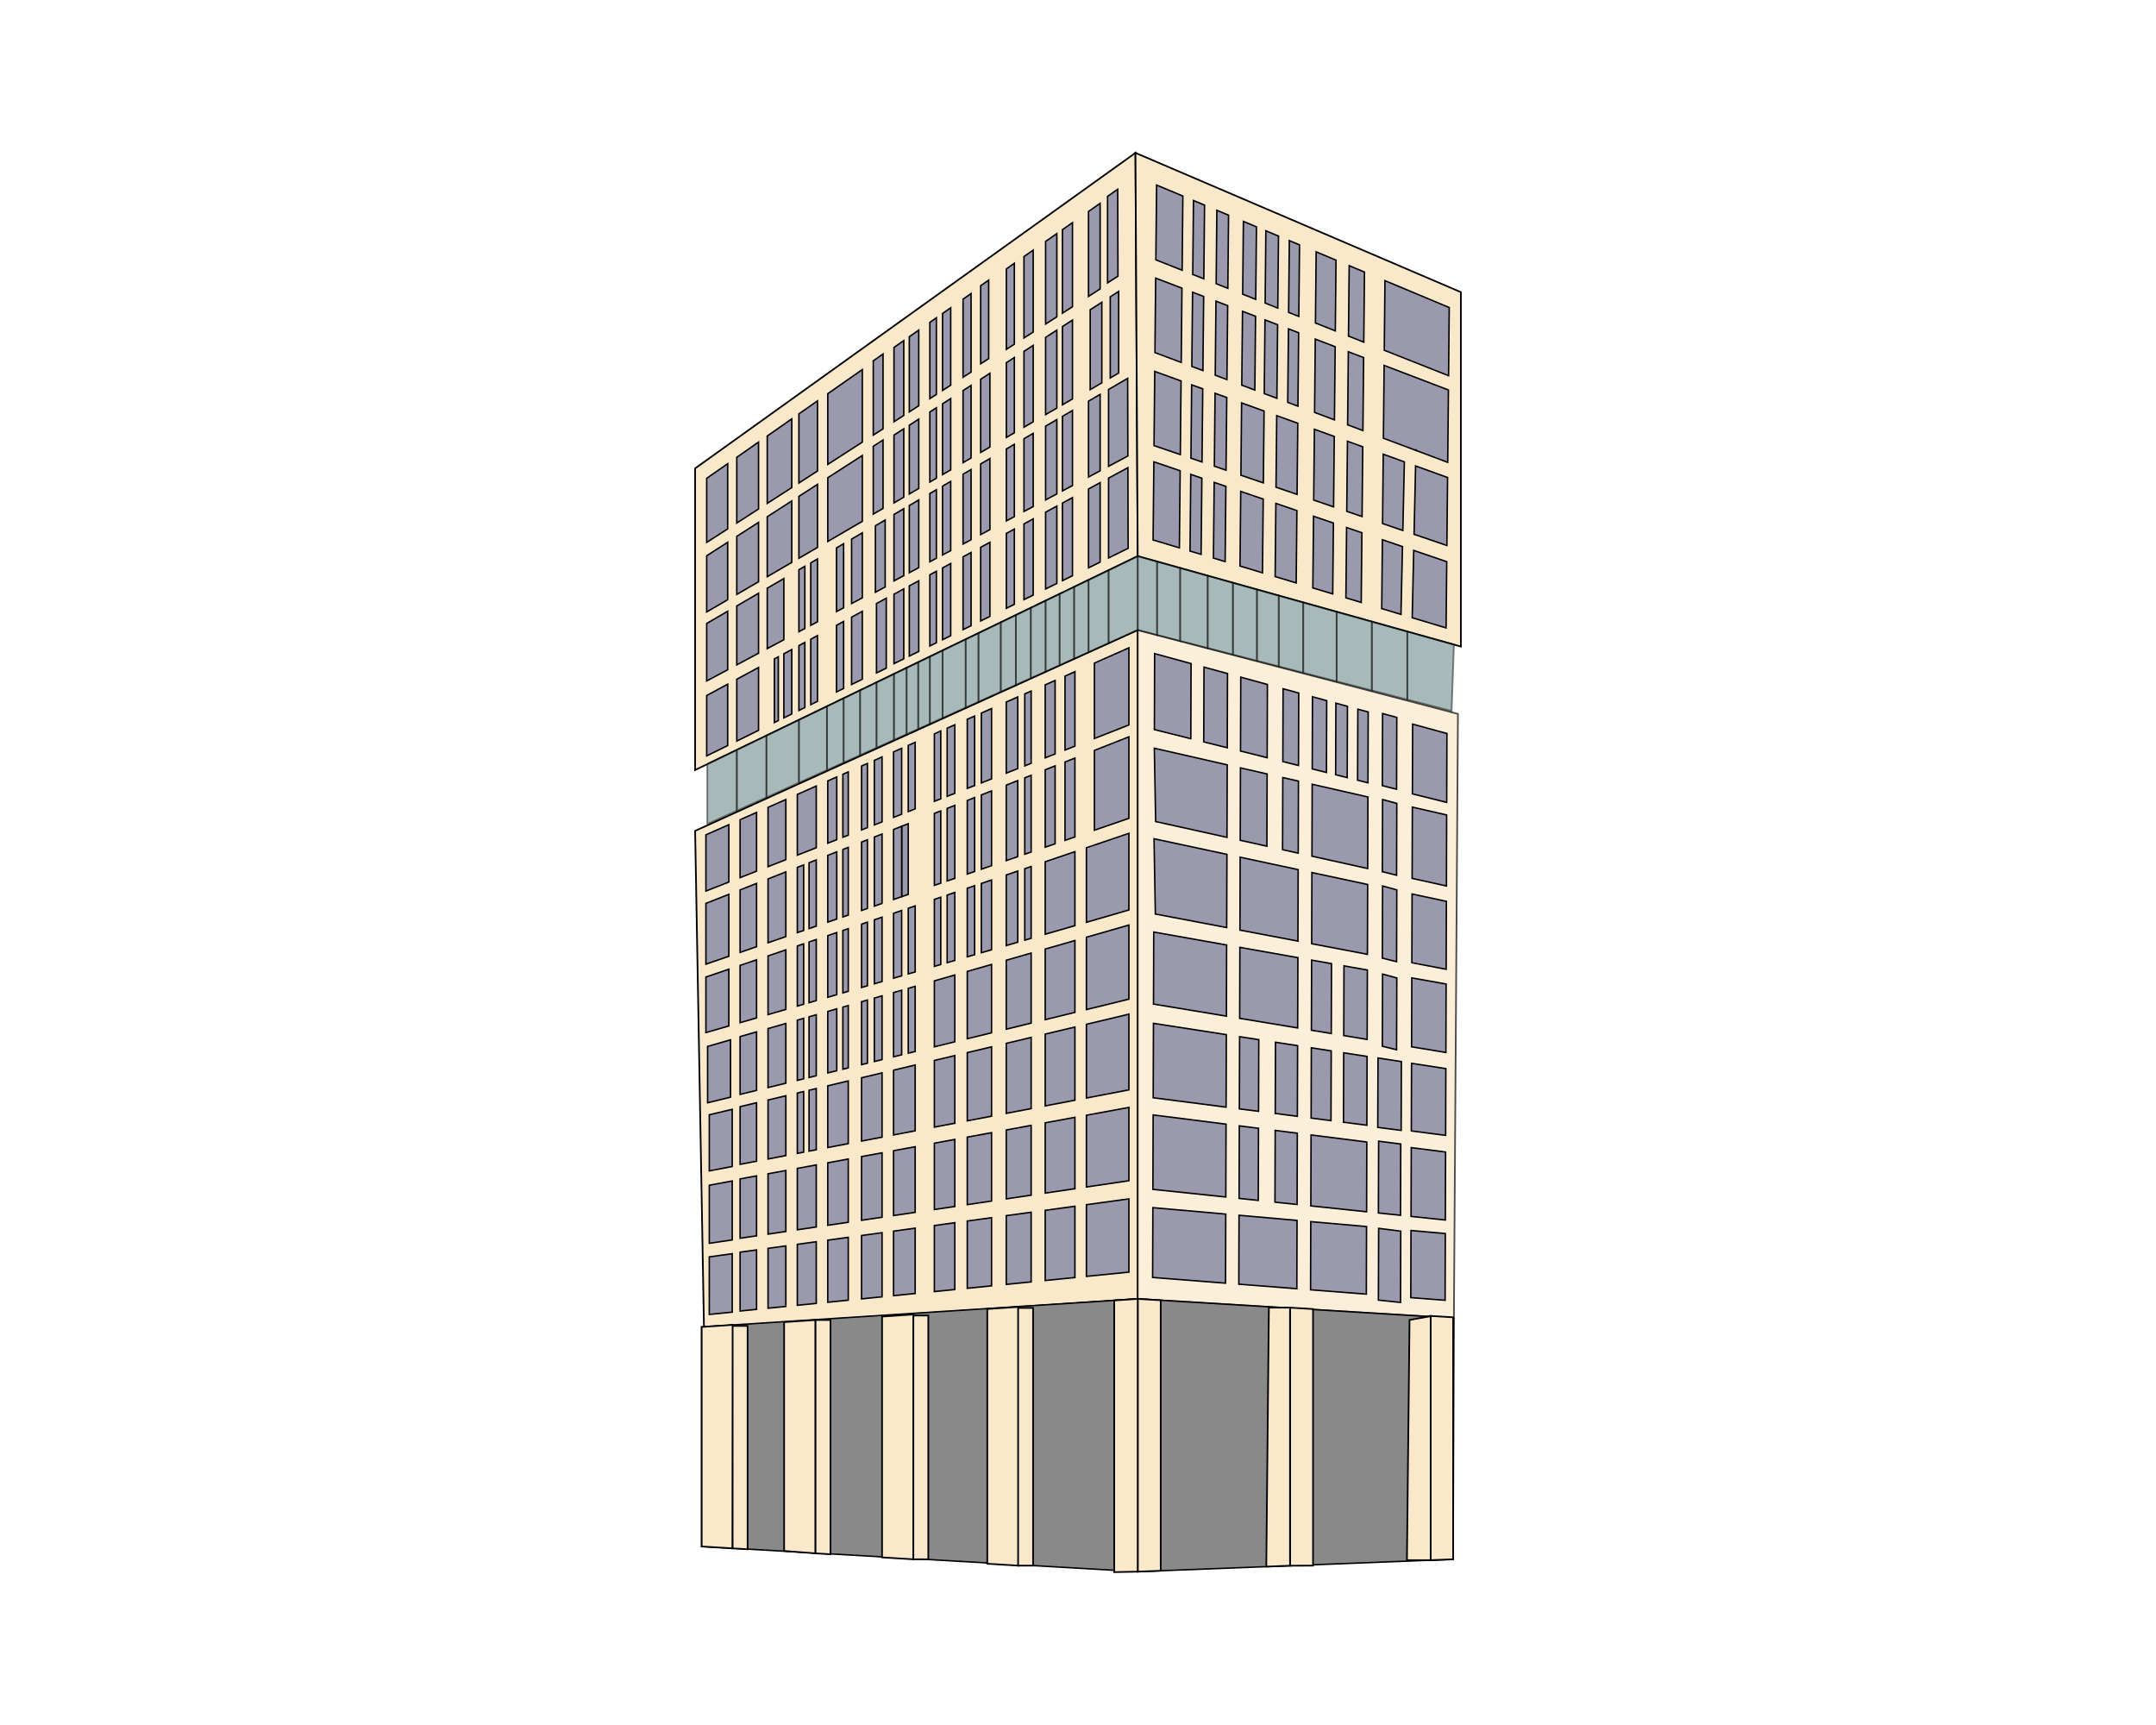 <?xml version="1.0" encoding="UTF-8"?>
<svg id="Layer_1" data-name="Layer 1" xmlns="http://www.w3.org/2000/svg" viewBox="0 0 1280 1024">
  <defs>
    <style>
      .cls-1 {
        fill: #9a99ad;
      }

      .cls-1, .cls-2 {
        stroke-width: .87px;
      }

      .cls-1, .cls-2, .cls-3, .cls-4, .cls-5 {
        stroke: #000;
        stroke-miterlimit: 10;
      }

      .cls-2 {
        fill: #898989;
      }

      .cls-3 {
        opacity: .69;
      }

      .cls-3, .cls-5 {
        fill: #f9e8ca;
      }

      .cls-4 {
        fill: #466b6a;
        opacity: .47;
      }
    </style>
  </defs>
  <polygon class="cls-5" points="674.11 90.75 412.69 278.05 412.69 457.09 675.45 330.13 674.11 90.75"/>
  <polygon class="cls-5" points="867.31 383.8 675.45 330.13 674.11 90.75 867.31 173.43 867.31 383.8"/>
  <polygon class="cls-5" points="412.69 493.22 675.45 374.02 675.45 771.04 417.95 788.37 412.69 493.22"/>
  <polygon class="cls-3" points="865.57 423.79 675.45 374.02 675.45 771.04 863.17 782.46 865.57 423.79"/>
  <polygon class="cls-1" points="800.07 252.18 809.15 255.58 809.58 212.27 800.49 208.8 800.07 252.18"/>
  <polygon class="cls-1" points="792.25 249.25 792.68 205.81 780.87 201.3 780.45 244.82 792.25 249.25"/>
  <polygon class="cls-1" points="758.08 236.44 758.51 192.76 751.01 189.89 750.58 233.63 758.08 236.44"/>
  <polygon class="cls-1" points="770.58 241.12 771 197.53 764.95 195.22 764.52 238.85 770.58 241.12"/>
  <polygon class="cls-1" points="832.86 314.9 833.76 274.18 821.22 269.63 820.82 310.79 832.86 314.9"/>
  <polygon class="cls-1" points="799.56 303.54 808.65 306.64 809.06 265.23 799.97 261.94 799.56 303.54"/>
  <polygon class="cls-1" points="744.99 231.54 745.42 187.76 737.67 184.8 737.23 228.63 744.99 231.54"/>
  <polygon class="cls-1" points="737.13 239.18 736.71 282.11 750.05 286.66 750.47 244.01 737.13 239.18"/>
  <polygon class="cls-1" points="780.35 254.83 779.93 296.85 791.74 300.88 792.15 259.1 780.35 254.83"/>
  <polygon class="cls-1" points="757.98 246.73 757.56 289.22 770.06 293.49 770.48 251.25 757.98 246.73"/>
  <polygon class="cls-1" points="728.42 225.33 728.86 181.43 721.91 178.78 721.48 222.72 728.42 225.33"/>
  <polygon class="cls-1" points="714.6 175.98 708.02 173.47 707.58 217.52 714.16 219.98 714.6 175.98"/>
  <polygon class="cls-1" points="721.37 233.47 720.95 276.74 727.89 279.11 728.32 235.98 721.37 233.47"/>
  <polygon class="cls-1" points="707.48 228.44 707.05 272 713.63 274.25 714.06 230.82 707.48 228.44"/>
  <polygon class="cls-1" points="838.42 366.71 858.53 372.74 858.92 333.43 839.31 326.74 838.42 366.71"/>
  <polygon class="cls-1" points="839.52 317.17 859.01 323.81 859.41 283.47 840.42 276.59 839.52 317.17"/>
  <polygon class="cls-1" points="821.31 260.14 840.63 267.38 840.64 266.58 840.63 267.38 859.5 274.45 859.92 231.5 821.74 216.92 821.31 260.14"/>
  <polygon class="cls-1" points="821.83 207.92 860.01 223.03 860.4 182.57 822.24 166.6 821.83 207.92"/>
  <polygon class="cls-1" points="728.96 171.16 729.39 127.74 722.44 124.83 722.02 168.41 728.96 171.16"/>
  <polygon class="cls-1" points="714.7 165.51 715.13 121.77 708.56 119.02 708.12 162.91 714.7 165.51"/>
  <polygon class="cls-1" points="701.72 171.06 686.11 165.1 685.68 209.31 701.29 215.15 701.72 171.06"/>
  <polygon class="cls-1" points="702.26 116.38 686.66 109.86 686.22 154.24 701.83 160.42 702.26 116.38"/>
  <polygon class="cls-1" points="745.52 177.71 745.95 134.67 738.19 131.42 737.77 174.64 745.52 177.71"/>
  <polygon class="cls-1" points="792.77 196.41 793.18 154.44 781.39 149.5 780.97 191.74 792.77 196.41"/>
  <polygon class="cls-1" points="809.67 203.1 810.08 161.51 801 157.71 800.58 199.51 809.67 203.1"/>
  <polygon class="cls-1" points="758.61 182.89 759.03 140.14 751.53 137.01 751.11 179.92 758.61 182.89"/>
  <polygon class="cls-1" points="771.1 187.84 771.52 145.37 765.46 142.84 765.04 185.44 771.1 187.84"/>
  <polygon class="cls-1" points="757.47 298.83 757.04 342.28 769.54 346.04 769.96 303.1 757.47 298.83"/>
  <polygon class="cls-1" points="779.84 306.46 779.42 349 791.23 352.55 791.64 310.49 779.84 306.46"/>
  <polygon class="cls-1" points="799.46 313.15 799.05 354.89 808.15 357.62 808.55 316.25 799.46 313.15"/>
  <polygon class="cls-1" points="820.72 320.4 820.32 361.28 831.75 364.71 832.64 324.47 820.72 320.4"/>
  <polygon class="cls-1" points="685.04 274.14 684.58 320.54 700.2 325.22 700.65 279.46 685.04 274.14"/>
  <polygon class="cls-1" points="701.18 226.15 685.57 220.5 685.13 264.53 700.75 269.85 701.18 226.15"/>
  <polygon class="cls-1" points="736.61 291.72 736.18 336.02 749.53 340.03 749.96 296.27 736.61 291.72"/>
  <polygon class="cls-1" points="706.95 281.61 706.5 327.12 713.09 329.09 713.54 283.86 706.95 281.61"/>
  <polygon class="cls-1" points="720.85 286.35 720.41 331.29 727.36 333.37 727.8 288.72 720.85 286.35"/>
  <polygon class="cls-1" points="620.77 252.96 620.77 296.75 627.44 293.2 627.44 249.08 620.77 252.96"/>
  <polygon class="cls-1" points="630.77 247.14 630.77 291.42 636.72 288.24 636.72 243.67 630.77 247.14"/>
  <polygon class="cls-1" points="607.92 260.44 607.92 303.62 613.4 300.69 613.4 257.25 607.92 260.44"/>
  <polygon class="cls-1" points="597.45 266.53 597.45 309.21 602.21 306.67 602.21 263.76 597.45 266.53"/>
  <polygon class="cls-1" points="646.24 283.16 653.14 279.47 653.14 234.11 646.24 238.13 646.24 283.16"/>
  <polygon class="cls-1" points="647.24 231.29 654.14 227.27 654.14 179.43 647.24 183.88 647.24 231.29"/>
  <polygon class="cls-1" points="582.22 275.4 582.22 317.34 587.7 314.42 587.7 272.21 582.22 275.4"/>
  <polygon class="cls-1" points="602.21 256.92 602.21 212.24 597.45 215.31 597.45 259.69 602.21 256.92"/>
  <polygon class="cls-1" points="587.7 265.37 587.7 221.59 582.22 225.12 582.22 268.56 587.7 265.37"/>
  <polygon class="cls-1" points="627.44 242.24 627.44 195.99 620.77 200.28 620.77 246.11 627.44 242.24"/>
  <polygon class="cls-1" points="613.4 250.41 613.4 205.03 607.92 208.56 607.92 253.6 613.4 250.41"/>
  <polygon class="cls-1" points="636.72 236.83 636.72 190.01 630.77 193.84 630.77 240.3 636.72 236.83"/>
  <polygon class="cls-1" points="576.51 271.88 576.51 228.8 571.75 231.86 571.75 274.66 576.51 271.88"/>
  <polygon class="cls-1" points="663.72 163.94 663.57 112.36 657.55 116.57 657.55 167.91 663.72 163.94"/>
  <polygon class="cls-1" points="496.62 325.24 496.62 363.06 500.85 360.8 500.85 322.78 496.62 325.24"/>
  <polygon class="cls-1" points="505.58 320.02 505.58 358.28 511.95 354.88 511.95 316.32 505.58 320.02"/>
  <polygon class="cls-1" points="474.3 338.23 474.3 374.98 477.83 373.1 477.83 336.18 474.3 338.23"/>
  <polygon class="cls-1" points="481.35 334.13 481.35 371.22 485.34 369.09 485.34 331.8 481.35 334.13"/>
  <polygon class="cls-1" points="559.59 288.58 559.59 329.43 564.43 326.85 564.43 285.76 559.59 288.58"/>
  <polygon class="cls-1" points="571.75 281.5 571.75 322.94 576.51 320.39 576.51 278.73 571.75 281.5"/>
  <polygon class="cls-1" points="552.04 292.97 552.04 333.46 555.92 331.39 555.92 290.72 552.04 292.97"/>
  <polygon class="cls-1" points="530.75 305.37 530.75 344.83 536.56 341.73 536.56 301.99 530.75 305.37"/>
  <polygon class="cls-1" points="519.71 312.09 519.71 351.56 525.52 348.46 525.52 308.71 519.71 312.09"/>
  <polygon class="cls-1" points="539.85 300.07 539.85 339.97 545.46 336.98 545.46 296.8 539.85 300.07"/>
  <polygon class="cls-1" points="536.56 295.14 536.56 254.54 530.75 258.28 530.75 298.52 536.56 295.14"/>
  <polygon class="cls-1" points="524.25 301.8 524.25 261.19 518.45 264.93 518.45 305.18 524.25 301.8"/>
  <polygon class="cls-1" points="545.46 289.96 545.46 248.8 539.85 252.42 539.85 293.23 545.46 289.96"/>
  <polygon class="cls-1" points="505.58 313.18 505.58 313.14 505.58 313.18 511.95 309.47 511.95 270.39 491.45 283.6 491.45 321.41 505.58 313.18"/>
  <polygon class="cls-1" points="564.43 278.92 564.43 236.58 559.59 239.7 559.59 281.73 564.43 278.92"/>
  <polygon class="cls-1" points="455.51 349.17 455.51 385.02 459.74 382.76 459.74 382.62 459.74 382.76 465.37 379.75 465.37 343.43 455.51 349.17"/>
  <polygon class="cls-1" points="555.92 283.88 555.92 242.07 552.04 244.56 552.04 286.13 555.92 283.88"/>
  <polygon class="cls-1" points="437.42 359.71 437.42 394.68 450.34 387.78 450.34 352.18 437.42 359.71"/>
  <polygon class="cls-1" points="450.34 310.08 437.42 318.41 437.42 352.86 450.34 345.34 450.34 310.08"/>
  <polygon class="cls-1" points="485.34 324.96 485.34 287.53 474.3 294.65 474.3 331.39 485.34 324.96"/>
  <polygon class="cls-1" points="470.07 333.85 470.07 297.37 455.51 306.75 455.51 342.33 470.07 333.85"/>
  <polygon class="cls-1" points="511.95 262.46 511.95 219.38 491.45 233.71 491.45 275.67 511.95 262.46"/>
  <polygon class="cls-1" points="470.07 289.44 470.07 248.65 455.51 258.83 455.51 298.82 470.07 289.44"/>
  <polygon class="cls-1" points="485.34 279.6 485.34 237.98 474.3 245.69 474.3 286.72 485.34 279.6"/>
  <polygon class="cls-1" points="545.46 240.87 545.46 195.96 539.85 199.88 539.85 244.49 545.46 240.87"/>
  <polygon class="cls-1" points="536.56 246.61 536.56 202.18 530.75 206.24 530.75 250.35 536.56 246.61"/>
  <polygon class="cls-1" points="524.25 254.56 524.25 210.14 518.45 214.2 518.45 258.3 524.25 254.56"/>
  <polygon class="cls-1" points="432.02 362.85 419.56 370.1 419.56 404.22 432.02 397.57 432.02 362.85"/>
  <polygon class="cls-1" points="432.02 321.89 419.56 329.91 419.56 363.26 432.02 356.01 432.02 321.89"/>
  <polygon class="cls-1" points="419.56 412.88 419.56 448.7 432.02 442.57 432.02 406.14 419.56 412.88"/>
  <polygon class="cls-1" points="450.34 302.15 450.34 262.44 437.42 271.47 437.42 310.48 450.34 302.15"/>
  <polygon class="cls-1" points="432.02 275.25 419.56 283.95 419.56 321.98 432.02 313.96 432.02 275.25"/>
  <polygon class="cls-1" points="555.92 234.14 555.92 188.66 552.04 191.36 552.04 236.63 555.92 234.14"/>
  <polygon class="cls-1" points="636.72 182.08 636.72 132.18 630.77 136.34 630.77 185.91 636.72 182.08"/>
  <polygon class="cls-1" points="653.14 171.5 653.14 120.71 646.24 125.53 646.24 175.95 653.14 171.5"/>
  <polygon class="cls-1" points="627.44 188.06 627.44 138.67 620.77 143.33 620.77 192.35 627.44 188.06"/>
  <polygon class="cls-1" points="659.14 224.36 664.13 221.45 664.13 172.99 659.14 176.21 659.14 224.36"/>
  <polygon class="cls-1" points="613.4 197.11 613.4 148.48 607.92 152.31 607.92 200.63 613.4 197.11"/>
  <polygon class="cls-1" points="564.43 228.65 564.43 182.7 559.59 186.09 559.59 231.77 564.43 228.65"/>
  <polygon class="cls-1" points="576.51 220.87 576.51 174.26 571.75 177.59 571.75 223.94 576.51 220.87"/>
  <polygon class="cls-1" points="586.98 212.89 586.98 166.28 582.22 169.61 582.22 215.95 586.98 212.89"/>
  <polygon class="cls-1" points="602.21 204.31 602.21 156.3 597.45 159.63 597.45 207.38 602.21 204.31"/>
  <polygon class="cls-1" points="582.22 324.89 582.22 368.6 587.7 365.91 587.7 321.93 582.22 324.89"/>
  <polygon class="cls-1" points="607.92 310.99 607.92 355.94 613.4 353.25 613.4 308.03 607.92 310.99"/>
  <polygon class="cls-1" points="597.45 316.65 597.45 361.1 602.21 358.76 602.21 314.08 597.45 316.65"/>
  <polygon class="cls-1" points="559.59 337.13 559.59 379.74 564.43 377.36 564.43 334.51 559.59 337.13"/>
  <polygon class="cls-1" points="571.75 330.55 571.75 373.76 576.51 371.41 576.51 327.98 571.75 330.55"/>
  <polygon class="cls-1" points="658.14 276.8 669.61 270.67 669.48 224.6 658.14 231.2 658.14 276.8"/>
  <polygon class="cls-1" points="658.14 331.22 669.76 325.49 669.63 277.61 658.14 283.82 658.14 331.22"/>
  <polygon class="cls-1" points="552.04 341.21 552.04 383.46 555.92 381.56 555.92 339.12 552.04 341.21"/>
  <polygon class="cls-1" points="646.24 290.26 646.24 337.08 653.14 333.68 653.14 286.53 646.24 290.26"/>
  <polygon class="cls-1" points="620.77 304.03 620.77 349.62 627.44 346.33 627.44 300.43 620.77 304.03"/>
  <polygon class="cls-1" points="630.77 298.63 630.77 344.69 636.72 341.76 636.72 295.41 630.77 298.63"/>
  <polygon class="cls-1" points="474.3 383.27 474.3 421.75 477.83 420.01 477.83 381.36 474.3 383.27"/>
  <polygon class="cls-1" points="465.37 388.1 465.37 426.14 470.07 423.83 470.07 385.56 465.37 388.1"/>
  <polygon class="cls-1" points="481.35 379.46 481.35 418.28 485.34 416.31 485.34 377.3 481.35 379.46"/>
  <polygon class="cls-1" points="437.42 403.22 437.42 439.91 450.34 433.55 450.34 396.23 437.42 403.22"/>
  <polygon class="cls-1" points="459.74 391.15 459.74 428.92 462.09 427.76 462.09 389.88 459.74 391.15"/>
  <polygon class="cls-1" points="530.75 352.73 530.75 393.95 536.56 391.09 536.56 349.59 530.75 352.73"/>
  <polygon class="cls-1" points="520.36 358.26 520.36 399.47 526.17 396.62 526.17 355.12 520.36 358.26"/>
  <polygon class="cls-1" points="539.85 347.81 539.85 389.47 545.46 386.7 545.46 344.77 539.85 347.81"/>
  <polygon class="cls-1" points="496.62 371.2 496.62 410.76 500.85 408.67 500.85 368.91 496.62 371.2"/>
  <polygon class="cls-1" points="505.58 366.35 505.58 406.34 511.95 403.21 511.95 362.9 505.58 366.35"/>
  <polygon class="cls-2" points="416.58 918.03 675.45 932.97 675.45 771.04 416.58 787.71 416.58 918.03"/>
  <g>
    <polygon class="cls-4" points="559.59 386.11 559.59 426.22 573.33 420.03 573.33 379.47 559.59 386.11"/>
    <polygon class="cls-4" points="552.04 389.76 552.04 429.62 559.59 426.22 559.59 386.11 552.04 389.76"/>
    <polygon class="cls-4" points="545.13 393.1 545.13 432.74 552.04 429.62 552.04 389.76 545.13 393.1"/>
    <polygon class="cls-4" points="573.33 379.47 573.33 420.03 580.94 416.6 580.94 375.8 573.33 379.47"/>
    <polygon class="cls-4" points="594.13 369.42 594.13 410.65 603.14 406.6 603.14 365.07 594.13 369.42"/>
    <polygon class="cls-4" points="611.96 360.81 611.96 402.62 620.77 398.65 620.77 356.55 611.96 360.81"/>
    <polygon class="cls-4" points="580.94 375.8 580.94 416.6 594.13 410.65 594.13 369.42 580.94 375.8"/>
    <polygon class="cls-4" points="538.21 396.44 538.21 435.85 545.13 432.74 545.13 393.1 538.21 396.44"/>
    <polygon class="cls-4" points="603.14 365.07 603.14 406.6 611.96 402.62 611.96 360.81 603.14 365.07"/>
    <polygon class="cls-4" points="474.3 427.32 474.3 464.65 490.98 457.13 490.98 419.26 474.3 427.32"/>
    <polygon class="cls-4" points="437.42 445.14 437.42 481.26 455.04 473.32 455.04 436.63 437.42 445.14"/>
    <polygon class="cls-4" points="455.04 436.63 455.04 473.32 474.3 464.65 474.3 427.32 455.04 436.63"/>
    <polygon class="cls-4" points="419.89 453.61 419.89 489.16 437.42 481.26 437.42 445.14 419.89 453.61"/>
    <polygon class="cls-4" points="490.98 419.26 490.98 457.13 500.85 452.68 500.85 414.49 490.98 419.26"/>
    <polygon class="cls-4" points="520.36 405.07 520.36 443.89 530.75 439.21 530.75 400.04 520.36 405.07"/>
    <polygon class="cls-4" points="510.6 409.78 510.6 448.29 520.36 443.89 520.36 405.07 510.6 409.78"/>
    <polygon class="cls-4" points="530.75 400.04 530.75 439.21 538.21 435.85 538.21 396.44 530.75 400.04"/>
    <polygon class="cls-4" points="500.85 414.49 500.85 452.68 510.6 448.29 510.6 409.78 500.85 414.49"/>
    <polygon class="cls-4" points="658.14 338.5 658.14 381.82 675.45 374.02 675.45 330.13 658.14 338.5"/>
    <polygon class="cls-4" points="620.77 356.55 620.77 398.65 629.1 394.9 629.1 352.53 620.77 356.55"/>
    <polygon class="cls-4" points="646.24 344.25 646.24 387.18 658.14 381.82 658.14 338.5 646.24 344.25"/>
    <polygon class="cls-4" points="637.67 348.39 637.67 391.04 646.24 387.18 646.24 344.25 637.67 348.39"/>
    <polygon class="cls-4" points="629.1 352.53 629.1 394.9 637.67 391.04 637.67 348.39 629.1 352.53"/>
    <polygon class="cls-4" points="759.18 353.55 759.18 395.61 773.72 399.37 773.72 357.62 759.18 353.55"/>
    <polygon class="cls-4" points="773.72 357.62 773.72 399.37 793.57 404.49 793.57 363.18 773.72 357.62"/>
    <polygon class="cls-4" points="814.44 369.01 814.44 409.87 835.53 415.31 835.53 374.91 814.44 369.01"/>
    <polygon class="cls-4" points="793.57 363.18 793.57 404.49 814.44 409.87 814.44 369.01 793.57 363.18"/>
    <polygon class="cls-4" points="863.19 382.65 835.53 374.91 835.53 415.31 861.8 422.08 863.19 382.65"/>
    <polygon class="cls-4" points="716.97 341.75 716.97 384.73 731.99 388.6 731.99 345.95 716.97 341.75"/>
    <polygon class="cls-4" points="686.93 333.34 686.93 376.98 700.65 380.52 700.65 337.18 686.93 333.34"/>
    <polygon class="cls-4" points="675.45 330.13 675.45 374.02 686.93 376.98 686.93 333.34 675.45 330.13"/>
    <polygon class="cls-4" points="700.65 337.18 700.65 380.52 716.97 384.73 716.97 341.75 700.65 337.18"/>
    <polygon class="cls-4" points="731.99 345.95 731.99 388.6 746.25 392.28 746.25 349.94 731.99 345.95"/>
    <polygon class="cls-4" points="746.25 349.94 746.25 392.28 759.18 395.61 759.18 353.55 746.25 349.94"/>
  </g>
  <g>
    <polygon class="cls-1" points="757.07 671.03 756.93 713.63 770.08 715 770.21 672.7 757.07 671.03"/>
    <polygon class="cls-1" points="818.48 677.44 818.34 720.04 831.49 721.42 831.62 679.11 818.48 677.44"/>
    <polygon class="cls-1" points="818.48 729.17 818.34 771.77 831.49 773.15 831.62 730.84 818.48 729.17"/>
    <polygon class="cls-1" points="735.77 668.33 735.63 711.4 747.03 712.59 747.16 669.78 735.77 668.33"/>
    <polygon class="cls-1" points="778.37 673.73 778.23 715.86 811.34 719.33 811.47 677.93 778.37 673.73"/>
    <polygon class="cls-1" points="790.37 613.51 790.5 572.04 778.7 569.94 778.57 611.56 790.37 613.51"/>
    <polygon class="cls-1" points="770.24 662.67 770.38 620.73 757.24 618.7 757.1 660.98 770.24 662.67"/>
    <polygon class="cls-1" points="778.73 560.22 811.83 566.5 811.96 525.05 778.87 517.97 778.73 560.22"/>
    <polygon class="cls-1" points="778.53 622 778.4 663.71 790.2 665.23 790.34 623.83 778.53 622"/>
    <polygon class="cls-1" points="838.53 471.25 858.9 476.32 859.03 435.42 838.67 429.86 838.53 471.25"/>
    <polygon class="cls-1" points="747.33 617.16 735.94 615.4 735.8 658.24 747.19 659.7 747.33 617.16"/>
    <polygon class="cls-1" points="752.28 459.45 736.45 455.84 736.32 498.82 752.15 502.33 752.28 459.45"/>
    <polygon class="cls-1" points="770.75 506.45 770.88 463.7 761.58 461.57 761.45 504.39 770.75 506.45"/>
    <polygon class="cls-1" points="770.71 516.23 752.11 512.25 736.28 508.86 736.14 552.13 770.58 558.67 770.71 516.23"/>
    <polygon class="cls-1" points="770.55 568.49 736.11 562.37 735.98 604.51 770.41 610.21 770.55 568.49"/>
    <polygon class="cls-1" points="811.99 515.59 812.13 473.11 779.03 465.56 778.9 508.26 811.99 515.59"/>
    <polygon class="cls-1" points="797.61 666.18 811.5 667.97 811.63 627.13 797.74 624.97 797.61 666.18"/>
    <polygon class="cls-1" points="817.97 669.25 831.86 671.03 831.99 630.19 818.11 628.04 817.97 669.25"/>
    <polygon class="cls-1" points="797.78 614.74 811.67 617.04 811.8 575.82 797.91 573.36 797.78 614.74"/>
    <polygon class="cls-1" points="837.73 722.09 858.1 724.23 858.23 683.86 837.86 681.27 837.73 722.09"/>
    <polygon class="cls-1" points="837.89 671.36 858.26 673.98 858.39 634.37 838.02 631.21 837.89 671.36"/>
    <polygon class="cls-1" points="838.05 621.41 858.42 624.78 858.55 584.14 838.18 580.51 838.05 621.41"/>
    <polygon class="cls-1" points="838.37 521.43 858.74 525.94 858.87 483.78 838.51 479.13 838.37 521.43"/>
    <polygon class="cls-1" points="838.21 571.51 858.58 575.38 858.71 535.06 838.34 530.7 838.21 571.51"/>
    <polygon class="cls-1" points="787.51 458.55 787.65 415.92 779.2 413.62 779.06 456.44 787.51 458.55"/>
    <polygon class="cls-1" points="829.14 468.5 829.27 425.88 820.83 423.57 820.69 466.4 829.14 468.5"/>
    <polygon class="cls-1" points="829.14 519.55 829.27 476.92 820.83 474.62 820.69 517.44 829.14 519.55"/>
    <polygon class="cls-1" points="829.14 570.88 829.27 528.25 820.83 525.94 820.69 568.77 829.14 570.88"/>
    <polygon class="cls-1" points="829.14 623.17 829.27 580.55 820.83 578.24 820.69 621.07 829.14 623.17"/>
    <polygon class="cls-1" points="812.15 464.68 812.29 422.65 806.13 420.97 805.99 463.15 812.15 464.68"/>
    <polygon class="cls-1" points="799.83 461.61 799.97 419.29 793.1 417.41 792.96 459.9 799.83 461.61"/>
    <polygon class="cls-1" points="728.62 443.89 728.76 399.84 714.8 396.02 714.65 440.41 728.62 443.89"/>
    <polygon class="cls-1" points="770.91 454.41 771.05 411.39 761.75 408.85 761.61 452.1 770.91 454.41"/>
    <polygon class="cls-1" points="752.31 449.78 752.45 406.31 736.63 401.98 736.49 445.84 752.31 449.78"/>
    <polygon class="cls-1" points="735.6 721.42 735.47 762.33 769.92 765.01 770.05 724.46 735.6 721.42"/>
    <polygon class="cls-1" points="684.44 716.89 684.3 758.34 727.6 761.72 727.73 720.72 684.44 716.89"/>
    <polygon class="cls-1" points="837.57 770.29 857.95 771.87 858.08 732.25 837.7 730.45 837.57 770.29"/>
    <polygon class="cls-1" points="778.2 725.19 778.07 765.65 811.18 768.23 811.31 728.11 778.2 725.19"/>
    <polygon class="cls-1" points="728.28 550.63 685.92 542.59 728.28 550.63 728.42 507.17 685.14 497.91 685.92 542.59 728.28 550.63 728.28 550.63"/>
    <polygon class="cls-1" points="728.45 497.08 686.1 487.7 728.45 497.08 728.59 454.04 685.31 444.16 686.1 487.7 728.45 497.08 728.45 497.08"/>
    <polygon class="cls-1" points="707.13 393.92 685.49 388.01 685.35 433.11 706.98 438.5 707.13 393.92"/>
    <polygon class="cls-1" points="728.07 614.18 684.79 607.48 684.64 651.66 727.93 657.23 728.07 614.18"/>
    <polygon class="cls-1" points="728.24 560.97 684.96 553.28 684.82 596.05 728.11 603.21 728.24 560.97"/>
    <polygon class="cls-1" points="727.9 667.33 684.61 661.85 684.47 706.04 727.76 710.57 727.9 667.33"/>
  </g>
  <polygon class="cls-1" points="612.19 505.78 612.19 460.24 608.4 461.74 608.4 507.09 612.19 505.78"/>
  <polygon class="cls-1" points="604.23 508.53 604.23 463.38 597.4 466.07 597.4 510.88 604.23 508.53"/>
  <polygon class="cls-1" points="588.68 513.89 588.68 469.5 582.61 471.89 582.61 515.98 588.68 513.89"/>
  <polygon class="cls-1" points="530.5 683.08 530.5 721.58 543.33 719.68 543.33 680.72 530.5 683.08"/>
  <polygon class="cls-1" points="620.53 554.58 638.17 549.47 638.17 505.56 620.53 511.55 620.53 554.58"/>
  <polygon class="cls-1" points="511.5 686.57 511.5 724.39 523.67 722.59 523.67 684.34 511.5 686.57"/>
  <polygon class="cls-1" points="491.43 690.26 491.43 727.36 503.61 725.56 503.61 688.03 491.43 690.26"/>
  <polygon class="cls-1" points="449.16 654.61 439.39 656.93 439.39 691.18 449.16 689.31 449.16 654.61"/>
  <polygon class="cls-1" points="455.98 696.78 455.98 732.61 466.55 731.04 466.55 694.84 455.98 696.78"/>
  <polygon class="cls-1" points="449.16 612.54 439.39 615.34 439.39 649.66 449.16 647.27 449.16 612.54"/>
  <polygon class="cls-1" points="439.39 699.83 439.39 735.06 449.16 733.62 449.16 698.04 439.39 699.83"/>
  <polygon class="cls-1" points="620.53 656.49 638.17 653.11 638.17 609.67 620.53 613.86 620.53 656.49"/>
  <polygon class="cls-1" points="620.53 708.25 638.17 705.64 638.17 663.28 620.53 666.53 620.53 708.25"/>
  <polygon class="cls-1" points="620.53 605.29 638.17 600.97 638.17 558.32 620.53 563.38 620.53 605.29"/>
  <polygon class="cls-1" points="574.26 675.03 574.26 715.1 588.68 712.97 588.68 672.38 574.26 675.03"/>
  <polygon class="cls-1" points="554.73 678.63 554.73 717.99 566.87 716.2 566.87 676.39 554.73 678.63"/>
  <polygon class="cls-1" points="597.4 670.78 597.4 711.68 612.19 709.49 612.19 668.06 597.4 670.78"/>
  <polygon class="cls-1" points="539.22 530.94 539.22 488.97 535.31 490.51 535.31 532.29 539.22 530.94"/>
  <polygon class="cls-1" points="535.31 532.29 535.31 490.51 530.5 492.4 530.5 533.95 535.31 532.29"/>
  <polygon class="cls-1" points="514.98 539.3 514.98 498.51 511.5 499.88 511.5 540.5 514.98 539.3"/>
  <polygon class="cls-1" points="523.67 536.3 523.67 495.09 519.08 496.9 519.08 537.88 523.67 536.3"/>
  <polygon class="cls-1" points="578.63 517.35 578.63 473.46 574.26 475.17 574.26 518.86 578.63 517.35"/>
  <polygon class="cls-1" points="566.87 521.41 566.87 478.08 562.32 479.88 562.32 522.97 566.87 521.41"/>
  <polygon class="cls-1" points="558.52 524.28 558.52 481.37 554.73 482.86 554.73 525.59 558.52 524.28"/>
  <polygon class="cls-1" points="449.16 524.42 439.39 528.27 439.39 565.36 449.16 561.99 449.16 524.42"/>
  <polygon class="cls-1" points="466.55 555.99 466.55 517.58 455.98 521.74 455.98 559.64 466.55 555.99"/>
  <polygon class="cls-1" points="503.61 543.22 503.61 502.99 500.4 504.25 500.4 544.32 503.61 543.22"/>
  <polygon class="cls-1" points="449.16 569.76 439.39 573.08 439.39 607.09 449.16 604.26 449.16 569.76"/>
  <polygon class="cls-1" points="496.78 545.57 496.78 505.67 491.43 507.78 491.43 547.41 496.78 545.57"/>
  <polygon class="cls-1" points="484.61 549.77 484.61 510.47 480.33 512.15 480.33 551.24 484.61 549.77"/>
  <polygon class="cls-1" points="477.12 552.35 477.12 513.42 473.37 514.89 473.37 553.64 477.12 552.35"/>
  <polygon class="cls-1" points="473.37 693.59 473.37 730.03 484.61 728.37 484.61 691.52 473.37 693.59"/>
  <polygon class="cls-1" points="500.4 597.84 500.4 634.72 503.61 633.93 503.61 596.92 500.4 597.84"/>
  <polygon class="cls-1" points="480.33 603.6 480.33 639.63 484.61 638.58 484.61 602.37 480.33 603.6"/>
  <polygon class="cls-1" points="491.43 600.41 491.43 636.91 496.78 635.6 496.78 598.88 491.43 600.41"/>
  <polygon class="cls-1" points="511.5 594.66 511.5 632 514.98 631.14 514.98 593.66 511.5 594.66"/>
  <polygon class="cls-1" points="626.41 500.88 626.41 454.64 620.53 456.96 620.53 502.9 626.41 500.88"/>
  <polygon class="cls-1" points="604.23 559.31 604.23 517.09 597.4 519.41 597.4 561.29 604.23 559.31"/>
  <polygon class="cls-1" points="473.37 605.59 473.37 641.34 477.12 640.42 477.12 604.52 473.37 605.59"/>
  <polygon class="cls-1" points="574.26 616.62 588.68 613.09 588.68 572.52 574.26 576.65 574.26 616.62"/>
  <polygon class="cls-1" points="530.5 589.21 530.5 627.34 535.31 626.16 535.31 587.83 530.5 589.21"/>
  <polygon class="cls-1" points="519.08 592.48 519.08 630.14 523.67 629.01 523.67 591.17 519.08 592.48"/>
  <polygon class="cls-1" points="554.73 582.26 554.73 621.41 566.87 618.43 566.87 578.77 554.73 582.26"/>
  <polygon class="cls-1" points="539.22 586.71 539.22 625.21 543.33 624.2 543.33 585.53 539.22 586.71"/>
  <polygon class="cls-1" points="491.43 644.56 491.43 681.21 503.61 678.88 503.61 641.66 491.43 644.56"/>
  <polygon class="cls-1" points="511.5 639.79 511.5 677.37 523.67 675.04 523.67 636.89 511.5 639.79"/>
  <polygon class="cls-1" points="530.5 635.27 530.5 673.73 543.33 671.27 543.33 632.22 530.5 635.27"/>
  <polygon class="cls-1" points="480.33 647.2 480.33 683.34 484.61 682.52 484.61 646.18 480.33 647.2"/>
  <polygon class="cls-1" points="455.98 652.99 455.98 688.01 466.55 685.98 466.55 650.47 455.98 652.99"/>
  <polygon class="cls-1" points="466.55 607.55 455.98 610.58 455.98 645.6 466.55 643.01 466.55 607.55"/>
  <polygon class="cls-2" points="862.72 925.64 675.45 932.97 675.45 771.04 863.17 782.46 862.72 925.64"/>
  <polygon class="cls-1" points="473.37 648.85 473.37 684.67 477.12 683.96 477.12 647.96 473.37 648.85"/>
  <polygon class="cls-1" points="608.4 558.1 612.19 557 612.19 514.39 608.4 515.68 608.4 558.1"/>
  <polygon class="cls-1" points="554.73 629.51 554.73 669.09 566.87 666.77 566.87 626.62 554.73 629.51"/>
  <polygon class="cls-1" points="574.26 624.86 574.26 665.35 588.68 662.59 588.68 621.43 574.26 624.86"/>
  <polygon class="cls-1" points="597.4 660.92 612.19 658.08 612.19 615.84 597.4 619.36 597.4 660.92"/>
  <polygon class="cls-1" points="597.4 610.96 612.19 607.33 612.19 565.77 597.4 570.02 597.4 610.96"/>
  <polygon class="cls-1" points="535.31 579.28 535.31 540.5 530.5 542.14 530.5 580.68 535.31 579.28"/>
  <polygon class="cls-1" points="566.87 570.14 566.87 529.78 562.32 531.33 562.32 571.46 566.87 570.14"/>
  <polygon class="cls-1" points="543.33 576.96 543.33 537.78 539.22 539.18 539.22 578.15 543.33 576.96"/>
  <polygon class="cls-1" points="558.52 572.55 558.52 532.62 554.73 533.9 554.73 573.65 558.52 572.55"/>
  <polygon class="cls-1" points="466.55 563.86 455.98 567.45 455.98 602.28 466.55 599.22 466.55 563.86"/>
  <polygon class="cls-1" points="588.68 563.81 588.68 522.37 582.61 524.44 582.61 565.57 588.68 563.81"/>
  <polygon class="cls-1" points="578.63 566.73 578.63 525.79 574.26 527.27 574.26 567.99 578.63 566.73"/>
  <polygon class="cls-1" points="484.61 593.98 484.61 557.72 480.33 559.18 480.33 595.22 484.61 593.98"/>
  <polygon class="cls-1" points="496.78 590.45 496.78 553.59 491.43 555.41 491.43 592 496.78 590.45"/>
  <polygon class="cls-1" points="477.12 596.15 477.12 560.27 473.37 561.54 473.37 597.24 477.12 596.15"/>
  <polygon class="cls-1" points="514.98 585.18 514.98 547.41 511.5 548.59 511.5 586.19 514.98 585.18"/>
  <polygon class="cls-1" points="523.67 582.66 523.67 544.45 519.08 546.02 519.08 583.99 523.67 582.66"/>
  <polygon class="cls-1" points="503.61 588.47 503.61 551.27 500.4 552.36 500.4 589.41 503.61 588.47"/>
  <polygon class="cls-1" points="645 704.63 670.22 700.9 670.22 657.39 645 662.03 645 704.63"/>
  <polygon class="cls-1" points="645 651.8 670.22 646.97 670.22 602.04 645 608.04 645 651.8"/>
  <polygon class="cls-1" points="645 599.3 670.22 593.12 670.22 549.13 645 556.36 645 599.3"/>
  <polygon class="cls-1" points="645 757.69 670.22 755.17 670.22 711.67 645 715.13 645 757.69"/>
  <polygon class="cls-1" points="449.16 517.14 449.16 482.28 439.39 486.6 439.39 520.98 449.16 517.14"/>
  <polygon class="cls-1" points="574.26 724.83 574.26 764.76 588.68 763.32 588.68 722.85 574.26 724.83"/>
  <polygon class="cls-1" points="597.4 721.65 597.4 762.45 612.19 760.97 612.19 719.63 597.4 721.65"/>
  <polygon class="cls-1" points="620.53 718.48 620.53 760.14 638.17 758.37 638.17 716.06 620.53 718.48"/>
  <polygon class="cls-1" points="645 503.24 645 547.49 670.22 540.18 670.22 494.68 645 503.24"/>
  <polygon class="cls-1" points="432.71 489.56 419.1 495.57 419.1 528.95 432.71 523.6 432.71 489.56"/>
  <polygon class="cls-1" points="433.71 617.26 420.1 621.17 420.1 654.63 433.71 651.3 433.71 617.26"/>
  <polygon class="cls-1" points="434.71 658.52 421.1 661.76 421.1 695.07 434.71 692.46 434.71 658.52"/>
  <polygon class="cls-1" points="434.71 701.06 421.1 703.57 421.1 738.07 434.71 736.05 434.71 701.06"/>
  <polygon class="cls-1" points="554.73 727.51 554.73 766.72 566.87 765.5 566.87 725.84 554.73 727.51"/>
  <polygon class="cls-1" points="432.71 530.9 419.1 536.26 419.1 572.35 432.71 567.66 432.71 530.9"/>
  <polygon class="cls-1" points="432.71 575.35 419.1 579.98 419.1 612.97 432.71 609.03 432.71 575.35"/>
  <polygon class="cls-1" points="421.1 746.1 421.1 780.28 434.71 778.92 434.71 744.24 421.1 746.1"/>
  <polygon class="cls-1" points="511.5 733.43 511.5 771.04 523.67 769.82 523.67 731.76 511.5 733.43"/>
  <polygon class="cls-1" points="491.43 736.19 491.43 773.05 503.61 771.83 503.61 734.52 491.43 736.19"/>
  <polygon class="cls-1" points="530.5 730.83 530.5 769.14 543.33 767.86 543.33 729.07 530.5 730.83"/>
  <polygon class="cls-1" points="439.39 743.32 439.39 778.25 449.16 777.28 449.16 741.98 439.39 743.32"/>
  <polygon class="cls-1" points="455.98 741.05 455.98 776.59 466.55 775.54 466.55 739.6 455.98 741.05"/>
  <polygon class="cls-1" points="473.37 738.66 473.37 774.85 484.61 773.73 484.61 737.12 473.37 738.66"/>
  <polygon class="cls-1" points="632.29 452.33 632.29 498.85 638.17 496.82 638.17 450.01 632.29 452.33"/>
  <polygon class="cls-1" points="578.63 466.31 578.63 425.06 574.26 426.98 574.26 468.02 578.63 466.31"/>
  <polygon class="cls-1" points="543.33 480.17 543.33 440.66 539.22 442.48 539.22 481.79 543.33 480.17"/>
  <polygon class="cls-1" points="604.23 456.26 604.23 413.74 597.4 416.76 597.4 458.94 604.23 456.26"/>
  <polygon class="cls-1" points="612.19 453.13 612.19 410.22 608.4 411.9 608.4 454.62 612.19 453.13"/>
  <polygon class="cls-1" points="588.68 462.37 588.68 420.61 582.61 423.3 582.61 464.75 588.68 462.37"/>
  <polygon class="cls-1" points="566.87 470.93 566.87 430.25 562.32 432.27 562.32 472.72 566.87 470.93"/>
  <polygon class="cls-1" points="496.78 498.44 496.78 461.23 491.43 463.6 491.43 500.55 496.78 498.44"/>
  <polygon class="cls-1" points="484.61 503.22 484.61 466.61 473.37 471.58 473.37 507.64 484.61 503.22"/>
  <polygon class="cls-1" points="535.31 483.32 535.31 444.2 530.5 446.33 530.5 485.21 535.31 483.32"/>
  <polygon class="cls-1" points="466.55 510.32 466.55 474.6 455.98 479.27 455.98 514.46 466.55 510.32"/>
  <polygon class="cls-1" points="503.61 495.77 503.61 458.22 500.4 459.63 500.4 497.03 503.61 495.77"/>
  <polygon class="cls-1" points="523.67 487.89 523.67 449.35 519.08 451.38 519.08 489.69 523.67 487.89"/>
  <polygon class="cls-1" points="514.98 491.3 514.98 453.19 511.5 454.73 511.5 492.67 514.98 491.3"/>
  <polygon class="cls-1" points="558.52 474.2 558.52 433.94 554.73 435.62 554.73 475.69 558.52 474.2"/>
  <polygon class="cls-1" points="626.41 447.55 626.41 403.93 620.53 406.53 620.53 449.86 626.41 447.55"/>
  <polygon class="cls-1" points="670.22 430.35 670.22 384.57 649.74 393.62 649.74 438.39 670.22 430.35"/>
  <polygon class="cls-1" points="638.17 442.93 638.17 398.74 632.29 401.34 632.29 445.24 638.17 442.93"/>
  <polygon class="cls-1" points="649.74 492.83 670.22 485.77 670.22 437.4 649.74 445.46 649.74 492.83"/>
  <polygon class="cls-5" points="675.45 932.97 675.45 771.04 689.11 771.87 689.11 932.44 675.45 932.97"/>
  <polygon class="cls-5" points="765.88 929.43 765.88 776.25 779.54 777.08 779.54 929.4 765.88 929.43"/>
  <polygon class="cls-5" points="849.06 926.17 849.06 781.15 862.72 781.98 862.72 925.64 849.06 926.17"/>
  <polygon class="cls-5" points="661.5 933.25 675.45 932.97 675.45 771.04 661.5 771.98 661.5 933.25"/>
  <polygon class="cls-5" points="604.79 775.8 604.79 929.4 586.15 928.27 586.15 777.05 604.79 775.8"/>
  <polygon class="cls-5" points="542.32 780.28 542.32 925.64 523.67 924.5 523.67 781.54 542.32 780.28"/>
  <polygon class="cls-5" points="484.17 783.58 484.17 922.11 465.53 920.69 465.53 784.84 484.17 783.58"/>
  <polygon class="cls-5" points="435.22 786.45 434.95 919.14 416.58 918.03 416.58 787.71 435.22 786.45"/>
  <polygon class="cls-5" points="493.06 922.65 484.17 922.11 484.17 783.58 493.06 783.58 493.06 922.65"/>
  <polygon class="cls-5" points="443.84 919.68 434.95 919.14 434.95 787.08 443.84 787.08 443.84 919.68"/>
  <rect class="cls-5" x="542.25" y="780.91" width="8.89" height="144.73"/>
  <rect class="cls-5" x="604.44" y="776.42" width="8.89" height="152.97"/>
  <polygon class="cls-5" points="753.32 776.25 751.79 929.99 765.88 929.43 765.88 776.25 753.32 776.25"/>
  <polygon class="cls-5" points="836.83 783.55 835.29 926.17 849.39 926.17 849.39 781.32 836.83 783.55"/>
</svg>